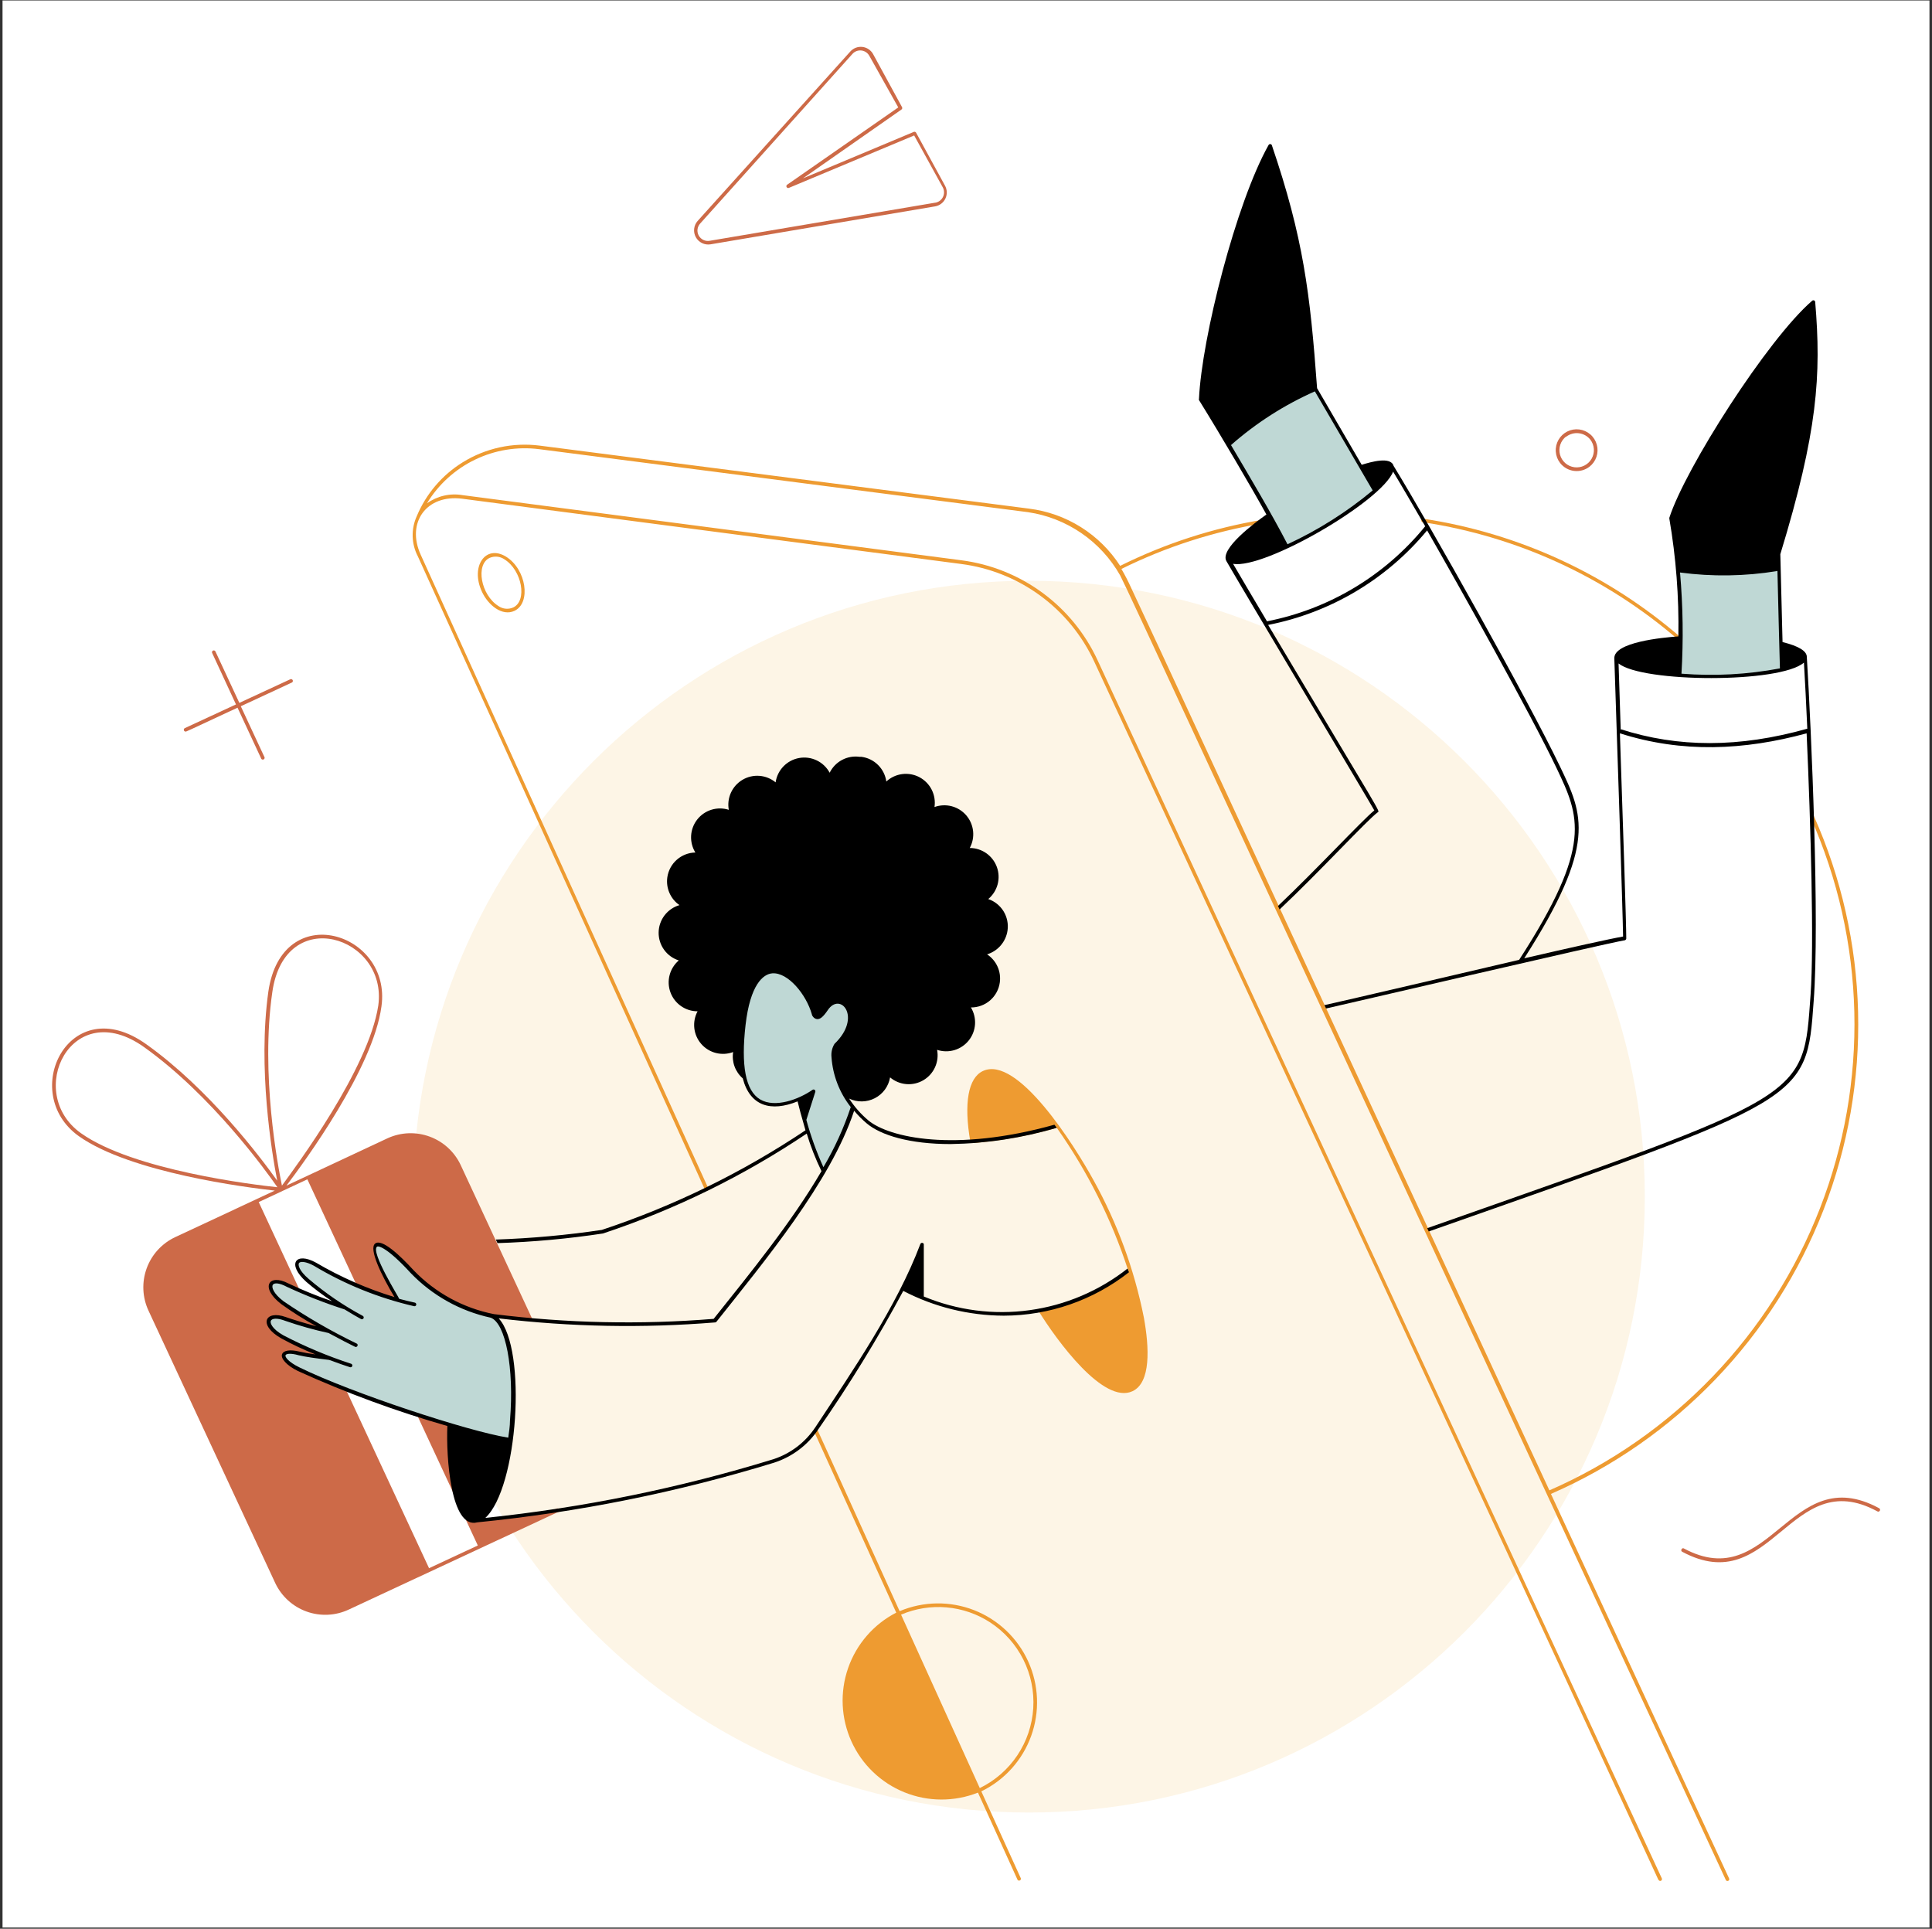 <svg width="573" height="572" viewBox="0 0 573 572" fill="none" xmlns="http://www.w3.org/2000/svg">
<rect x="0" y="0" width="573" height="572" fill="#333333" stroke="none"/>
<g clip-path="url(#clip0_10_142)">
<g clip-path="url(#clip1_10_142)">
<g clip-path="url(#clip2_10_142)">
<path d="M572.25 0.14H0.75V571.64H572.25V0.14Z" fill="white"/>
<path d="M305.171 537.545C406.048 537.545 487.824 455.768 487.824 354.892C487.824 254.016 406.048 172.239 305.171 172.239C204.295 172.239 122.519 254.016 122.519 354.892C122.519 455.768 204.295 537.545 305.171 537.545Z" fill="#FDF5E6"/>
<path d="M497.955 189.907C476.522 171.311 450.256 159.173 422.202 154.902C422.122 154.921 422.04 154.921 421.96 154.903C421.881 154.885 421.806 154.85 421.741 154.799C421.678 154.748 421.626 154.683 421.59 154.61C421.554 154.536 421.536 154.455 421.536 154.374C421.536 154.292 421.554 154.211 421.59 154.137C421.626 154.064 421.678 153.999 421.741 153.948C421.806 153.897 421.881 153.861 421.96 153.844C422.04 153.826 422.122 153.826 422.202 153.845C450.464 158.137 476.928 170.353 498.527 189.078C498.587 189.168 498.617 189.274 498.616 189.383C498.614 189.49 498.582 189.595 498.52 189.685C498.458 189.774 498.372 189.842 498.272 189.881C498.171 189.922 498.061 189.93 497.955 189.907Z" fill="#EE9B31"/>
<path d="M308.474 389.245C308.383 389.25 308.293 389.231 308.21 389.19C308.129 389.151 308.06 389.091 308.006 389.017C307.954 388.942 307.921 388.856 307.91 388.765C307.9 388.676 307.913 388.583 307.947 388.499C307.982 388.414 308.037 388.34 308.107 388.283C308.178 388.226 308.261 388.187 308.35 388.169C308.439 388.153 308.532 388.159 308.618 388.187C308.706 388.216 308.784 388.265 308.845 388.331C308.917 388.408 308.965 388.502 308.983 388.604C309.003 388.706 308.993 388.812 308.952 388.908C308.913 389.004 308.849 389.086 308.763 389.146C308.678 389.207 308.577 389.241 308.474 389.245Z" fill="#EE9B31"/>
<path d="M497.955 200.422C508.08 201.251 518.271 200.693 528.244 198.765L527.587 168.733C517.654 170.458 507.515 170.642 497.526 169.275C498.483 179.63 498.625 190.045 497.955 200.422Z" fill="#BFD8D5"/>
<path d="M407.801 145.673C399.855 152.356 391.041 157.931 381.598 162.246C376.797 152.788 370.481 142.244 364.453 131.957C372.106 125.152 380.786 119.597 390.17 115.497L407.801 145.673Z" fill="#BFD8D5"/>
<path d="M165.228 447.368L163.684 448.082C155.112 449.225 140.453 450.94 140.453 450.94C151.883 447.482 152.283 414.677 152.226 410.706C152.055 396.418 148.226 391.588 146.197 390.16C148.368 390.531 153.398 391.017 156.884 391.303V391.618C156.956 391.726 157.065 391.804 157.19 391.838C157.315 391.874 157.449 391.863 157.566 391.807C157.684 391.752 157.778 391.656 157.831 391.538C157.884 391.418 157.892 391.285 157.855 391.16L136.595 345.44C134.753 341.564 131.466 338.565 127.438 337.086C123.41 335.606 118.963 335.763 115.05 337.525L84.96 351.613C90.19 344.698 110.678 316.865 113.135 298.463C116.25 276.46 83.617 266.287 79.588 294.091C76.416 316.751 80.617 341.954 82.217 350.155C77.359 343.326 62.015 322.951 43.384 309.693C20.524 293.376 5.408 324.151 23.381 336.953C38.64 347.784 73.188 352.184 81.503 353.098L52.014 366.871C50.051 367.783 48.289 369.074 46.827 370.668C45.365 372.264 44.233 374.132 43.495 376.166C42.757 378.199 42.428 380.36 42.526 382.521C42.625 384.682 43.149 386.802 44.07 388.76L81.646 469.514C83.503 473.438 86.841 476.467 90.929 477.935C95.016 479.403 99.518 479.19 103.448 477.343L165.684 448.339C165.793 448.267 165.871 448.159 165.907 448.032C165.941 447.907 165.93 447.774 165.874 447.657C165.819 447.538 165.723 447.444 165.605 447.392C165.486 447.339 165.352 447.331 165.228 447.368ZM80.76 294.263C84.475 267.888 115.05 277.717 112.192 298.206C109.335 317.008 87.789 345.897 83.617 351.613C82.389 345.698 77.245 318.495 80.76 294.263ZM24.01 336.068C7.179 324.094 21.152 295.091 42.784 310.578C62.786 324.866 78.903 347.24 82.274 352.098C75.388 351.384 39.498 347.07 24.01 336.068ZM127.251 465.084L76.731 356.499L91.161 349.755L141.71 458.34L127.251 465.084Z" fill="#CD6A48"/>
<path d="M247.924 310.036C256.868 301.463 249.239 293.177 245.066 299.377C243.066 302.235 241.952 302.235 241.295 300.577C238.437 290.748 224.349 276.66 220.605 303.835C217.12 328.952 228.264 329.553 236.952 325.952C237.179 326.695 240.98 342.582 244.18 347.24C247.909 341.326 250.866 334.959 252.981 328.295C246.495 320.008 246.81 311.122 247.924 310.036Z" fill="#BFD8D5"/>
<path d="M324.305 349.984C318.59 339.554 301.731 312.837 291.501 317.637C287.185 319.665 285.786 327.095 287.786 338.582C287.813 338.712 287.887 338.825 287.99 338.903C288.096 338.983 288.226 339.02 288.357 339.01C296.845 338.367 305.244 336.844 313.417 334.468C322.556 347.412 329.695 361.659 334.592 376.729C327.107 382.608 318.364 386.677 309.045 388.617V388.445C309.019 388.369 308.977 388.301 308.92 388.242C308.863 388.185 308.795 388.141 308.719 388.114C308.644 388.085 308.563 388.075 308.482 388.081C308.402 388.089 308.324 388.115 308.256 388.156C308.186 388.197 308.126 388.253 308.082 388.32C308.037 388.387 308.008 388.463 307.996 388.542C307.983 388.622 307.99 388.703 308.012 388.781C308.037 388.857 308.077 388.929 308.131 388.989C313.474 397.561 327.276 416.591 335.878 412.591C341.364 410.019 340.879 399.732 339.25 390.731C336.406 376.458 331.364 362.711 324.305 349.984Z" fill="#EE9B31"/>
<path d="M459.98 443.052C478.354 435.035 494.96 423.461 508.84 408.995C522.718 394.529 533.596 377.458 540.847 358.768C548.096 340.077 551.572 320.136 551.077 300.095C550.582 280.053 546.123 260.309 537.96 241.998C537.944 241.92 537.91 241.846 537.861 241.781C537.812 241.716 537.749 241.664 537.678 241.626C537.604 241.589 537.525 241.569 537.445 241.566C537.364 241.565 537.283 241.579 537.21 241.613C537.135 241.646 537.069 241.695 537.017 241.755C536.965 241.816 536.926 241.889 536.905 241.967C536.884 242.045 536.88 242.126 536.895 242.208C536.91 242.287 536.94 242.362 536.989 242.427C545.073 260.608 549.483 280.209 549.962 300.1C550.441 319.992 546.981 339.781 539.78 358.331C532.58 376.879 521.783 393.821 508.008 408.18C494.234 422.539 477.756 434.03 459.522 441.996C365.367 238.798 341.793 187.678 335.449 174.275C334.595 172.379 333.641 170.528 332.592 168.732C345.829 162.179 359.965 157.624 374.54 155.216C374.682 155.189 374.807 155.108 374.891 154.992C374.977 154.875 375.014 154.731 374.997 154.588C374.969 154.448 374.888 154.325 374.771 154.245C374.652 154.165 374.508 154.134 374.368 154.159C359.72 156.603 345.517 161.206 332.22 167.818C329.229 163.185 325.258 159.264 320.589 156.331C315.918 153.398 310.661 151.525 305.187 150.845L160.056 132.156C152.091 131.141 144.019 132.896 137.196 137.129C131.124 140.891 126.379 146.455 123.623 153.045C122.758 154.932 122.337 156.992 122.391 159.068C122.445 161.143 122.974 163.178 123.937 165.018L209.119 352.928C209.192 353.035 209.3 353.114 209.425 353.148C209.55 353.182 209.684 353.171 209.802 353.116C209.919 353.061 210.013 352.965 210.067 352.846C210.119 352.728 210.128 352.595 210.091 352.47L124.794 164.56C120.394 154.959 126.537 146.558 137.053 147.901L284.985 167.247C293.503 168.336 301.601 171.572 308.524 176.651C315.447 181.728 320.965 188.483 324.562 196.278C470.437 510.718 489.383 552.238 491.782 557.352C492.269 558.323 493.127 557.638 492.868 557.067L325.534 195.822C321.857 187.865 316.221 180.969 309.154 175.782C302.088 170.595 293.822 167.284 285.128 166.161L137.196 146.844C135.36 146.528 133.481 146.581 131.666 146.998C129.851 147.415 128.137 148.188 126.623 149.273C130.027 143.666 134.983 139.165 140.891 136.315C146.798 133.466 153.406 132.388 159.913 133.214L304.931 151.902C310.605 152.747 316.012 154.875 320.74 158.123C325.469 161.371 329.395 165.654 332.22 170.647C335.42 176.962 354.336 218.11 511.814 557.466C511.837 557.541 511.874 557.611 511.926 557.669C511.978 557.728 512.041 557.775 512.113 557.807C512.184 557.84 512.262 557.854 512.34 557.854C512.418 557.854 512.494 557.836 512.566 557.802C512.635 557.77 512.699 557.721 512.749 557.661C512.799 557.601 512.837 557.531 512.858 557.456C512.877 557.382 512.882 557.302 512.871 557.226C512.858 557.148 512.829 557.075 512.785 557.01L459.98 443.052Z" fill="#EE9B31"/>
<path d="M142.939 175.504C139.424 167.961 144.025 161.389 150.054 165.075C156.084 168.762 157.598 178.82 152.569 181.163C148.969 182.848 144.797 179.505 142.939 175.504ZM145.225 165.446C140.968 167.417 142.625 176.477 147.826 179.734C148.456 180.174 149.19 180.445 149.956 180.52C150.721 180.594 151.493 180.473 152.198 180.163C156.455 178.191 154.826 169.132 149.597 165.875C148.964 165.44 148.231 165.172 147.466 165.097C146.702 165.023 145.931 165.143 145.225 165.446Z" fill="#EE9B31"/>
<path d="M86.161 201.422L70.987 208.452L63.929 193.278C63.907 193.203 63.869 193.135 63.817 193.076C63.766 193.016 63.702 192.969 63.631 192.938C63.559 192.906 63.482 192.89 63.404 192.891C63.326 192.891 63.249 192.909 63.178 192.943C63.107 192.976 63.045 193.025 62.994 193.083C62.944 193.143 62.907 193.213 62.886 193.289C62.865 193.364 62.861 193.443 62.873 193.52C62.886 193.598 62.914 193.671 62.958 193.736L69.987 208.91L54.814 215.938C54.706 215.992 54.618 216.081 54.566 216.191C54.514 216.3 54.5 216.424 54.526 216.542C54.552 216.661 54.617 216.766 54.711 216.844C54.805 216.92 54.921 216.964 55.043 216.967C55.271 216.967 54.7 217.224 70.445 209.881L77.502 225.054C77.575 225.155 77.68 225.227 77.8 225.259C77.92 225.292 78.048 225.283 78.162 225.233C78.275 225.183 78.368 225.095 78.425 224.985C78.482 224.874 78.499 224.748 78.474 224.626L71.416 209.452L86.618 202.394C86.726 202.321 86.805 202.212 86.839 202.087C86.874 201.962 86.863 201.829 86.807 201.711C86.752 201.594 86.656 201.5 86.538 201.446C86.419 201.394 86.285 201.384 86.161 201.422Z" fill="#CD6A47"/>
<path d="M280.27 55.061L271.698 39.345C271.631 39.229 271.526 39.142 271.399 39.1C271.272 39.058 271.134 39.064 271.013 39.116L238.151 52.889L267.355 32.487C267.468 32.411 267.548 32.295 267.58 32.163C267.611 32.031 267.592 31.892 267.527 31.773L258.954 16.056C258.633 15.471 258.175 14.971 257.621 14.598C257.066 14.226 256.431 13.992 255.767 13.916C255.103 13.841 254.431 13.926 253.808 14.164C253.184 14.402 252.626 14.786 252.181 15.285L206.889 65.548C206.319 66.198 205.966 67.009 205.873 67.868C205.78 68.728 205.956 69.595 206.375 70.351C206.794 71.108 207.435 71.716 208.213 72.094C208.99 72.472 209.865 72.601 210.719 72.463L277.327 61.205C277.986 61.093 278.606 60.824 279.139 60.422C279.673 60.02 280.1 59.497 280.389 58.895C280.678 58.293 280.817 57.631 280.796 56.964C280.775 56.297 280.595 55.644 280.27 55.061ZM277.127 60.148L210.52 71.406C209.882 71.528 209.222 71.447 208.635 71.173C208.047 70.899 207.56 70.447 207.243 69.88C206.927 69.314 206.797 68.663 206.871 68.018C206.948 67.374 207.224 66.77 207.662 66.291L252.811 15.999C253.139 15.626 253.553 15.338 254.015 15.16C254.48 14.981 254.98 14.917 255.473 14.973C255.967 15.03 256.441 15.204 256.852 15.482C257.264 15.76 257.602 16.134 257.839 16.571L266.411 31.858L233.55 54.718C233.419 54.775 233.313 54.882 233.26 55.016C233.206 55.15 233.208 55.3 233.264 55.433C233.321 55.565 233.428 55.67 233.563 55.724C233.696 55.777 233.847 55.775 233.979 55.718L271.126 40.174L279.556 55.461C279.824 55.916 279.972 56.431 279.986 56.958C280.001 57.486 279.881 58.008 279.639 58.477C279.395 58.945 279.038 59.344 278.598 59.636C278.16 59.929 277.653 60.105 277.127 60.148Z" fill="#CD6A47"/>
<path d="M498.898 460.198C498.27 459.855 498.898 458.882 499.413 459.227C525.13 473.027 530.846 433.022 557.248 447.253C557.321 447.28 557.388 447.323 557.443 447.378C557.498 447.433 557.542 447.498 557.57 447.571C557.597 447.644 557.609 447.722 557.602 447.8C557.597 447.878 557.574 447.954 557.537 448.022C557.5 448.09 557.448 448.151 557.386 448.198C557.323 448.245 557.251 448.277 557.175 448.293C557.099 448.31 557.021 448.31 556.945 448.293C556.868 448.276 556.797 448.243 556.733 448.196C530.959 434.223 525.501 474.485 498.898 460.198Z" fill="#CD6A47"/>
<path d="M97.276 394.475C92.58 391.994 88.064 389.187 83.76 386.075C78.046 381.759 79.731 377.931 85.303 380.873C90.873 383.475 96.599 385.727 102.449 387.617C98.484 385.187 94.719 382.444 91.19 379.416C85.818 374.672 87.904 371.615 93.419 374.645C101.126 379.186 109.347 382.793 117.908 385.388C115.074 381.282 112.851 376.788 111.307 372.044C110.164 366.871 114.479 368.443 122.365 377.044C128.555 383.503 136.503 388.003 145.225 389.989C150.197 390.874 153.226 404.648 151.998 421.163C151.998 423.107 151.655 424.993 151.426 426.878C149.912 427.393 123.223 420.05 107.535 413.935C101.22 411.477 94.676 409.019 88.561 406.019C82.446 403.018 82.846 399.875 88.704 401.304C91.641 401.906 94.607 402.354 97.591 402.648C92.793 400.867 88.124 398.758 83.618 396.332C77.474 392.847 78.674 388.846 84.561 390.989C88.738 392.364 92.982 393.527 97.276 394.475Z" fill="#BFD8D5"/>
<path d="M291.043 531.263C297.925 527.922 303.229 522.027 305.827 514.831C308.426 507.637 308.111 499.711 304.952 492.744C301.792 485.777 296.038 480.32 288.914 477.534C281.79 474.748 273.859 474.854 266.812 477.828L242.381 423.907C242.35 423.842 242.308 423.782 242.254 423.734C242.202 423.685 242.141 423.646 242.072 423.62C242.004 423.596 241.933 423.584 241.86 423.586C241.788 423.589 241.717 423.605 241.652 423.636C241.585 423.665 241.527 423.709 241.478 423.761C241.428 423.815 241.39 423.876 241.364 423.945C241.34 424.011 241.329 424.084 241.33 424.156C241.334 424.227 241.35 424.299 241.381 424.365L265.812 478.257C259.117 481.707 254.004 487.597 251.533 494.712C249.06 501.826 249.419 509.618 252.531 516.474C255.644 523.332 261.274 528.73 268.257 531.552C275.24 534.374 283.04 534.403 290.043 531.635L301.788 557.495C301.859 557.604 301.968 557.682 302.094 557.716C302.219 557.752 302.353 557.741 302.469 557.685C302.588 557.63 302.682 557.534 302.734 557.416C302.788 557.297 302.796 557.163 302.758 557.038L291.043 531.263ZM293.644 481.143C297.841 483.874 301.237 487.672 303.487 492.146C305.736 496.619 306.757 501.612 306.447 506.609C306.136 511.607 304.504 516.433 301.718 520.595C298.93 524.754 295.089 528.102 290.587 530.292L267.241 478.857C271.492 477.044 276.124 476.303 280.728 476.701C285.333 477.101 289.768 478.625 293.644 481.143Z" fill="#EE9B31"/>
<path d="M334.42 376.216C325.994 382.845 315.95 387.109 305.327 388.565C294.704 390.023 283.884 388.62 273.984 384.503C273.984 368.615 273.984 369.243 273.984 368.957C273.948 368.85 273.878 368.756 273.786 368.691C273.695 368.624 273.583 368.589 273.469 368.589C273.355 368.589 273.245 368.624 273.153 368.691C273.062 368.756 272.992 368.85 272.956 368.957C265.926 387.588 252.954 406.39 241.837 423.25C238.869 427.741 234.467 431.095 229.35 432.765C201.512 441.323 172.906 447.152 143.939 450.167C153.626 441.281 156.369 400.161 147.911 390.989C169.221 393.53 190.73 393.933 212.119 392.189C212.192 392.186 212.263 392.166 212.328 392.132C212.392 392.096 212.449 392.048 212.491 391.989C226.379 374.473 246.409 350.44 253.324 329.41C254.442 330.753 255.676 331.995 257.011 333.125C261.24 336.724 269.897 339.296 281.899 339.296C292.577 339.13 303.181 337.505 313.417 334.468L312.732 333.553C283.071 341.84 263.64 337.325 257.553 332.295C255.334 330.433 253.408 328.246 251.838 325.809C253.035 326.38 254.347 326.666 255.671 326.645C256.996 326.624 258.298 326.296 259.474 325.687C260.651 325.078 261.671 324.205 262.453 323.135C263.236 322.065 263.758 320.829 263.983 319.522C265.338 320.665 267.014 321.36 268.78 321.511C270.545 321.662 272.315 321.261 273.844 320.365C275.374 319.469 276.586 318.121 277.319 316.506C278.049 314.892 278.262 313.091 277.927 311.351C279.592 311.901 281.384 311.929 283.063 311.429C284.743 310.93 286.229 309.927 287.323 308.558C288.416 307.188 289.062 305.516 289.176 303.767C289.289 302.019 288.864 300.277 287.958 298.778C290.046 298.796 292.07 298.051 293.649 296.684C295.227 295.315 296.251 293.419 296.53 291.349C296.748 289.748 296.511 288.118 295.844 286.647C295.176 285.176 294.106 283.922 292.757 283.033C294.33 282.549 295.735 281.628 296.806 280.38C297.88 279.129 298.576 277.603 298.816 275.975C299.102 273.994 298.688 271.978 297.646 270.271C296.602 268.565 294.995 267.276 293.101 266.631C294.449 265.501 295.417 263.985 295.875 262.286C296.332 260.59 296.256 258.791 295.657 257.138C295.058 255.485 293.965 254.057 292.527 253.045C291.088 252.034 289.372 251.49 287.614 251.486C288.443 249.957 288.788 248.213 288.601 246.484C288.416 244.755 287.708 243.123 286.573 241.807C285.44 240.488 283.931 239.548 282.249 239.107C280.567 238.667 278.791 238.749 277.156 239.342C277.418 237.587 277.13 235.794 276.33 234.21C275.531 232.625 274.26 231.33 272.693 230.498C271.125 229.667 269.337 229.344 267.579 229.571C265.819 229.799 264.173 230.567 262.869 231.77C262.611 229.915 261.753 228.196 260.427 226.876C259.102 225.555 257.379 224.704 255.525 224.454H254.981C253.187 224.197 251.359 224.514 249.757 225.361C248.156 226.209 246.864 227.542 246.066 229.169C245.209 227.581 243.874 226.305 242.249 225.519C240.624 224.735 238.794 224.483 237.018 224.8C235.242 225.116 233.61 225.985 232.357 227.282C231.103 228.581 230.292 230.24 230.035 232.026C228.681 230.909 227.015 230.235 225.263 230.096C223.513 229.956 221.761 230.359 220.247 231.247C218.732 232.135 217.527 233.468 216.793 235.064C216.061 236.66 215.835 238.443 216.149 240.17C214.48 239.636 212.689 239.625 211.015 240.139C209.339 240.654 207.864 241.669 206.784 243.047C205.704 244.425 205.071 246.103 204.974 247.851C204.875 249.6 205.314 251.337 206.233 252.829C204.201 252.868 202.251 253.629 200.726 254.974C199.203 256.32 198.208 258.161 197.917 260.173C197.692 261.747 197.909 263.355 198.546 264.813C199.181 266.271 200.21 267.524 201.519 268.43C199.754 268.945 198.2 270.011 197.088 271.474C195.976 272.937 195.362 274.72 195.341 276.558C195.318 278.396 195.886 280.191 196.963 281.682C198.039 283.172 199.565 284.276 201.317 284.833C199.986 285.971 199.034 287.491 198.593 289.188C198.151 290.883 198.241 292.673 198.848 294.318C199.455 295.961 200.551 297.38 201.989 298.382C203.428 299.384 205.138 299.921 206.889 299.921C206.066 301.455 205.73 303.204 205.925 304.935C206.121 306.665 206.839 308.297 207.984 309.609C209.128 310.921 210.646 311.854 212.335 312.283C214.023 312.712 215.801 312.616 217.435 312.007C217.21 313.444 217.355 314.913 217.855 316.277C218.355 317.642 219.193 318.857 220.292 319.808C222.463 328.124 228.692 329.809 236.551 326.639C236.866 327.981 237.723 331.238 238.893 335.211C220.178 347.732 199.859 357.67 178.486 364.757C168.071 366.306 157.577 367.261 147.054 367.615L147.54 368.671C158.017 368.339 168.466 367.384 178.829 365.814C200.221 358.716 220.553 348.747 239.265 336.182C240.428 340.006 241.889 343.732 243.637 347.326C234.865 362.385 222.492 377.559 211.663 391.132C189.954 392.895 168.123 392.426 146.511 389.731C137.435 387.948 129.126 383.418 122.708 376.759C118.593 372.273 113.278 367.272 111.278 368.787C109.278 370.3 113.107 378.217 116.993 384.673C108.866 382.199 101.059 378.775 93.733 374.473C87.761 371.157 84.875 374.815 90.876 380.188C93.282 382.256 95.821 384.165 98.477 385.903C94.077 384.391 89.765 382.636 85.561 380.645C79.674 377.559 76.988 381.816 83.417 386.76C86.759 389.158 90.242 391.353 93.847 393.332C89.818 392.275 86.418 391.189 84.818 390.617C78.56 388.361 76.445 392.989 83.446 396.933C86.714 398.726 90.093 400.31 93.562 401.676C91.676 401.419 90.161 401.161 88.847 400.848C85.989 400.161 84.075 400.476 83.646 401.648C83.217 402.819 84.903 404.905 88.332 406.59C102.695 413.11 117.518 418.564 132.681 422.907C132.281 431.908 133.652 453.596 141.539 451.482C171.39 448.521 200.872 442.596 229.55 433.795C234.942 432.067 239.587 428.562 242.723 423.85C251.9 410.68 260.307 396.988 267.897 382.845C277.106 387.632 287.323 390.15 297.701 390.189C311.177 390.164 324.255 385.628 334.849 377.301C334.649 376.931 334.535 376.586 334.42 376.216ZM239.152 332.125L241.809 323.809C241.84 323.702 241.837 323.586 241.801 323.481C241.765 323.375 241.697 323.283 241.606 323.216C241.515 323.151 241.407 323.115 241.295 323.114C241.183 323.112 241.072 323.145 240.98 323.21C236.866 326.067 229.865 328.666 225.463 326.067C221.063 323.466 219.748 315.923 221.12 303.978C222.492 292.034 226.32 288.861 229.064 288.661C233.693 288.319 239.122 294.92 240.78 300.806C240.78 301.148 241.381 302.149 242.322 302.235C243.266 302.321 244.18 301.52 245.466 299.635C249.21 293.92 255.782 301.663 247.495 309.578C246.769 310.768 246.458 312.164 246.609 313.551C246.993 318.936 248.984 324.083 252.324 328.324C250.258 334.539 247.539 340.515 244.209 346.154C242.15 341.621 240.459 336.929 239.152 332.125ZM88.818 405.533C85.332 403.819 84.503 402.362 84.675 401.934C84.846 401.505 85.989 401.19 88.618 401.934C90.818 402.447 93.447 402.791 97.562 403.304C97.848 403.304 99.82 404.191 103.734 405.447C103.805 405.48 103.881 405.498 103.959 405.498C104.036 405.499 104.113 405.483 104.184 405.45C104.255 405.42 104.318 405.372 104.369 405.314C104.421 405.257 104.459 405.187 104.482 405.114C104.504 405.04 104.511 404.962 104.501 404.884C104.491 404.807 104.464 404.734 104.423 404.668C104.382 404.601 104.328 404.546 104.263 404.502C104.198 404.46 104.125 404.431 104.049 404.419C97.161 402.174 90.471 399.365 84.046 396.017C80.76 394.16 80.017 392.389 80.331 391.704C80.646 391.017 82.074 390.76 84.56 391.704C88.779 393.171 93.083 394.382 97.448 395.332C100.791 397.16 103.734 398.648 105.306 399.419C105.935 399.705 106.42 398.732 105.763 398.446C98.234 394.806 90.985 390.613 84.075 385.903C80.989 383.56 80.503 381.673 80.903 381.045C81.303 380.416 82.732 380.387 85.046 381.616C90.617 384.206 96.343 386.45 102.191 388.331C104.391 389.703 106.192 390.703 107.078 391.189C107.141 391.223 107.211 391.246 107.283 391.252C107.355 391.26 107.428 391.252 107.497 391.231C107.566 391.21 107.631 391.174 107.686 391.129C107.742 391.082 107.787 391.025 107.82 390.96C107.882 390.835 107.892 390.69 107.849 390.557C107.807 390.424 107.715 390.312 107.592 390.246C101.861 387.174 96.477 383.495 91.533 379.273C88.675 376.815 88.332 375.13 88.675 374.586C89.018 374.044 90.733 374.073 93.104 375.387C102.329 380.923 112.367 384.972 122.851 387.388C122.986 387.406 123.122 387.372 123.233 387.292C123.344 387.214 123.421 387.097 123.45 386.964C123.478 386.831 123.456 386.693 123.388 386.576C123.319 386.458 123.209 386.372 123.08 386.331C121.451 385.989 119.908 385.588 118.393 385.188C118.393 384.902 109.821 371.243 111.821 369.728C112.278 369.386 114.993 370.1 121.822 377.559C128.238 384.227 136.495 388.833 145.539 390.79C149.94 392.389 152.54 405.733 151.254 421.279C151.254 422.964 150.969 424.678 150.74 426.365C138.996 424.536 104.249 413.106 88.818 405.533Z" fill="black"/>
<path d="M462.694 137.3C461.946 136.329 461.502 135.158 461.42 133.936C461.337 132.713 461.618 131.494 462.228 130.431C462.837 129.368 463.748 128.51 464.845 127.964C465.943 127.419 467.177 127.21 468.393 127.366C469.609 127.521 470.75 128.033 471.676 128.837C472.6 129.641 473.265 130.701 473.588 131.883C473.911 133.066 473.876 134.317 473.488 135.479C473.1 136.641 472.377 137.663 471.409 138.414C470.104 139.418 468.455 139.864 466.821 139.655C465.188 139.447 463.704 138.6 462.694 137.3ZM464.493 129.442C463.691 130.058 463.09 130.898 462.764 131.856C462.439 132.814 462.407 133.847 462.668 134.824C462.93 135.801 463.477 136.678 464.236 137.345C464.998 138.012 465.938 138.438 466.941 138.57C467.945 138.702 468.964 138.534 469.872 138.086C470.778 137.639 471.533 136.932 472.038 136.056C472.544 135.18 472.778 134.173 472.712 133.164C472.647 132.154 472.281 131.187 471.666 130.385C470.823 129.328 469.598 128.646 468.255 128.485C466.914 128.325 465.561 128.699 464.493 129.528V129.442Z" fill="#CD6A47"/>
<path d="M535.874 194.822C535.874 193.078 533.445 191.593 528.673 190.42L528.016 164.36C539.103 128.042 540.189 111.297 538.359 89.551C538.351 89.453 538.316 89.359 538.257 89.279C538.199 89.199 538.121 89.137 538.03 89.098C537.937 89.06 537.838 89.047 537.741 89.062C537.642 89.076 537.551 89.117 537.475 89.18C524.215 100.61 499.783 138.957 495.098 153.559C495.085 153.635 495.085 153.712 495.098 153.788C497.077 165.328 497.976 177.027 497.783 188.735C492.984 189.078 478.61 190.45 478.781 195.25C479.553 218.11 481.268 270.031 481.382 277.746C477.41 278.431 465.665 281.062 452.063 284.205C473.723 250.4 469.552 241.628 462.636 227.254C453.264 207.651 424.145 155.817 413.316 138.157C412.459 135.3 406.629 136.986 403.857 137.843L390.627 115.126C388.57 86.922 386.569 70.577 377.196 43.031C377.153 42.941 377.083 42.865 376.997 42.812C376.911 42.759 376.812 42.731 376.711 42.731C376.61 42.731 376.511 42.759 376.425 42.812C376.339 42.865 376.271 42.941 376.226 43.031C366.596 60.176 356.423 100.181 355.595 118.326C355.574 118.376 355.562 118.429 355.562 118.483C355.562 118.537 355.574 118.591 355.595 118.641C361.995 128.956 371.425 144.987 375.597 152.588C372.168 155.017 361.682 162.789 363.739 166.417C368.653 174.99 405.715 236.941 407.601 240.342C404.057 243.2 390.17 258.172 379.026 268.688L379.512 269.716C391.313 258.601 405.486 243.2 408.601 240.914C409.286 240.399 410.545 243.17 376.112 185.335C394.595 181.72 411.254 171.814 423.261 157.303C432.461 173.334 454.036 211.824 461.665 227.826C468.437 242.113 472.553 250.686 450.55 284.661C440.519 287.004 395.171 297.635 392.799 298.091L393.284 299.091C396.142 298.492 476.152 279.776 481.867 278.86C481.994 278.836 482.107 278.767 482.19 278.668C482.273 278.571 482.32 278.446 482.325 278.318C482.325 273.975 481.295 242.713 480.438 217.482C498.869 223.368 517.243 222.54 535.817 217.482C537.046 244.628 538.046 280.347 536.989 295.005C534.731 326.095 536.989 324.21 423.288 364.242L423.746 365.215C535.903 325.752 535.788 326.752 537.903 296.948C539.704 273.66 537.216 216.396 535.874 194.822ZM365.138 131.957C372.56 125.428 380.932 120.071 389.971 116.069L407.116 145.444C399.43 151.849 390.937 157.219 381.855 161.417C377.054 152.159 370.767 141.615 365.138 132.071V131.957ZM375.711 184.163C371.597 177.248 368.025 171.191 365.71 167.218C375.196 168.846 409.858 148.616 413.173 139.872C415.659 143.958 418.888 149.587 422.689 156.074C410.813 170.682 394.189 180.664 375.711 184.277V184.163ZM527.158 169.247C527.158 170.819 527.93 199.766 527.902 198.222C518.281 200.04 508.46 200.569 498.699 199.793C499.29 189.795 499.147 179.766 498.27 169.789C507.83 171.062 517.526 170.918 527.045 169.361L527.158 169.247ZM480.667 216.11C480.438 208.851 480.209 202.136 480.039 196.765C487.126 202.48 527.988 202.68 535.016 196.507C535.331 201.966 535.703 208.708 536.017 216.11C515.844 221.796 497.699 221.768 480.554 216.224L480.667 216.11Z" fill="black"/>
</g>
</g>
</g>
<defs>
<clipPath id="clip0_10_142">
<rect width="571.5" height="571.5" fill="white" transform="translate(0.75 0.14)"/>
</clipPath>
<clipPath id="clip1_10_142">
<rect width="571.5" height="571.5" fill="white" transform="translate(0.75 0.14)"/>
</clipPath>
<clipPath id="clip2_10_142">
<rect width="571.5" height="571.5" fill="white" transform="translate(0.75 0.14)"/>
</clipPath>
</defs>
</svg>
